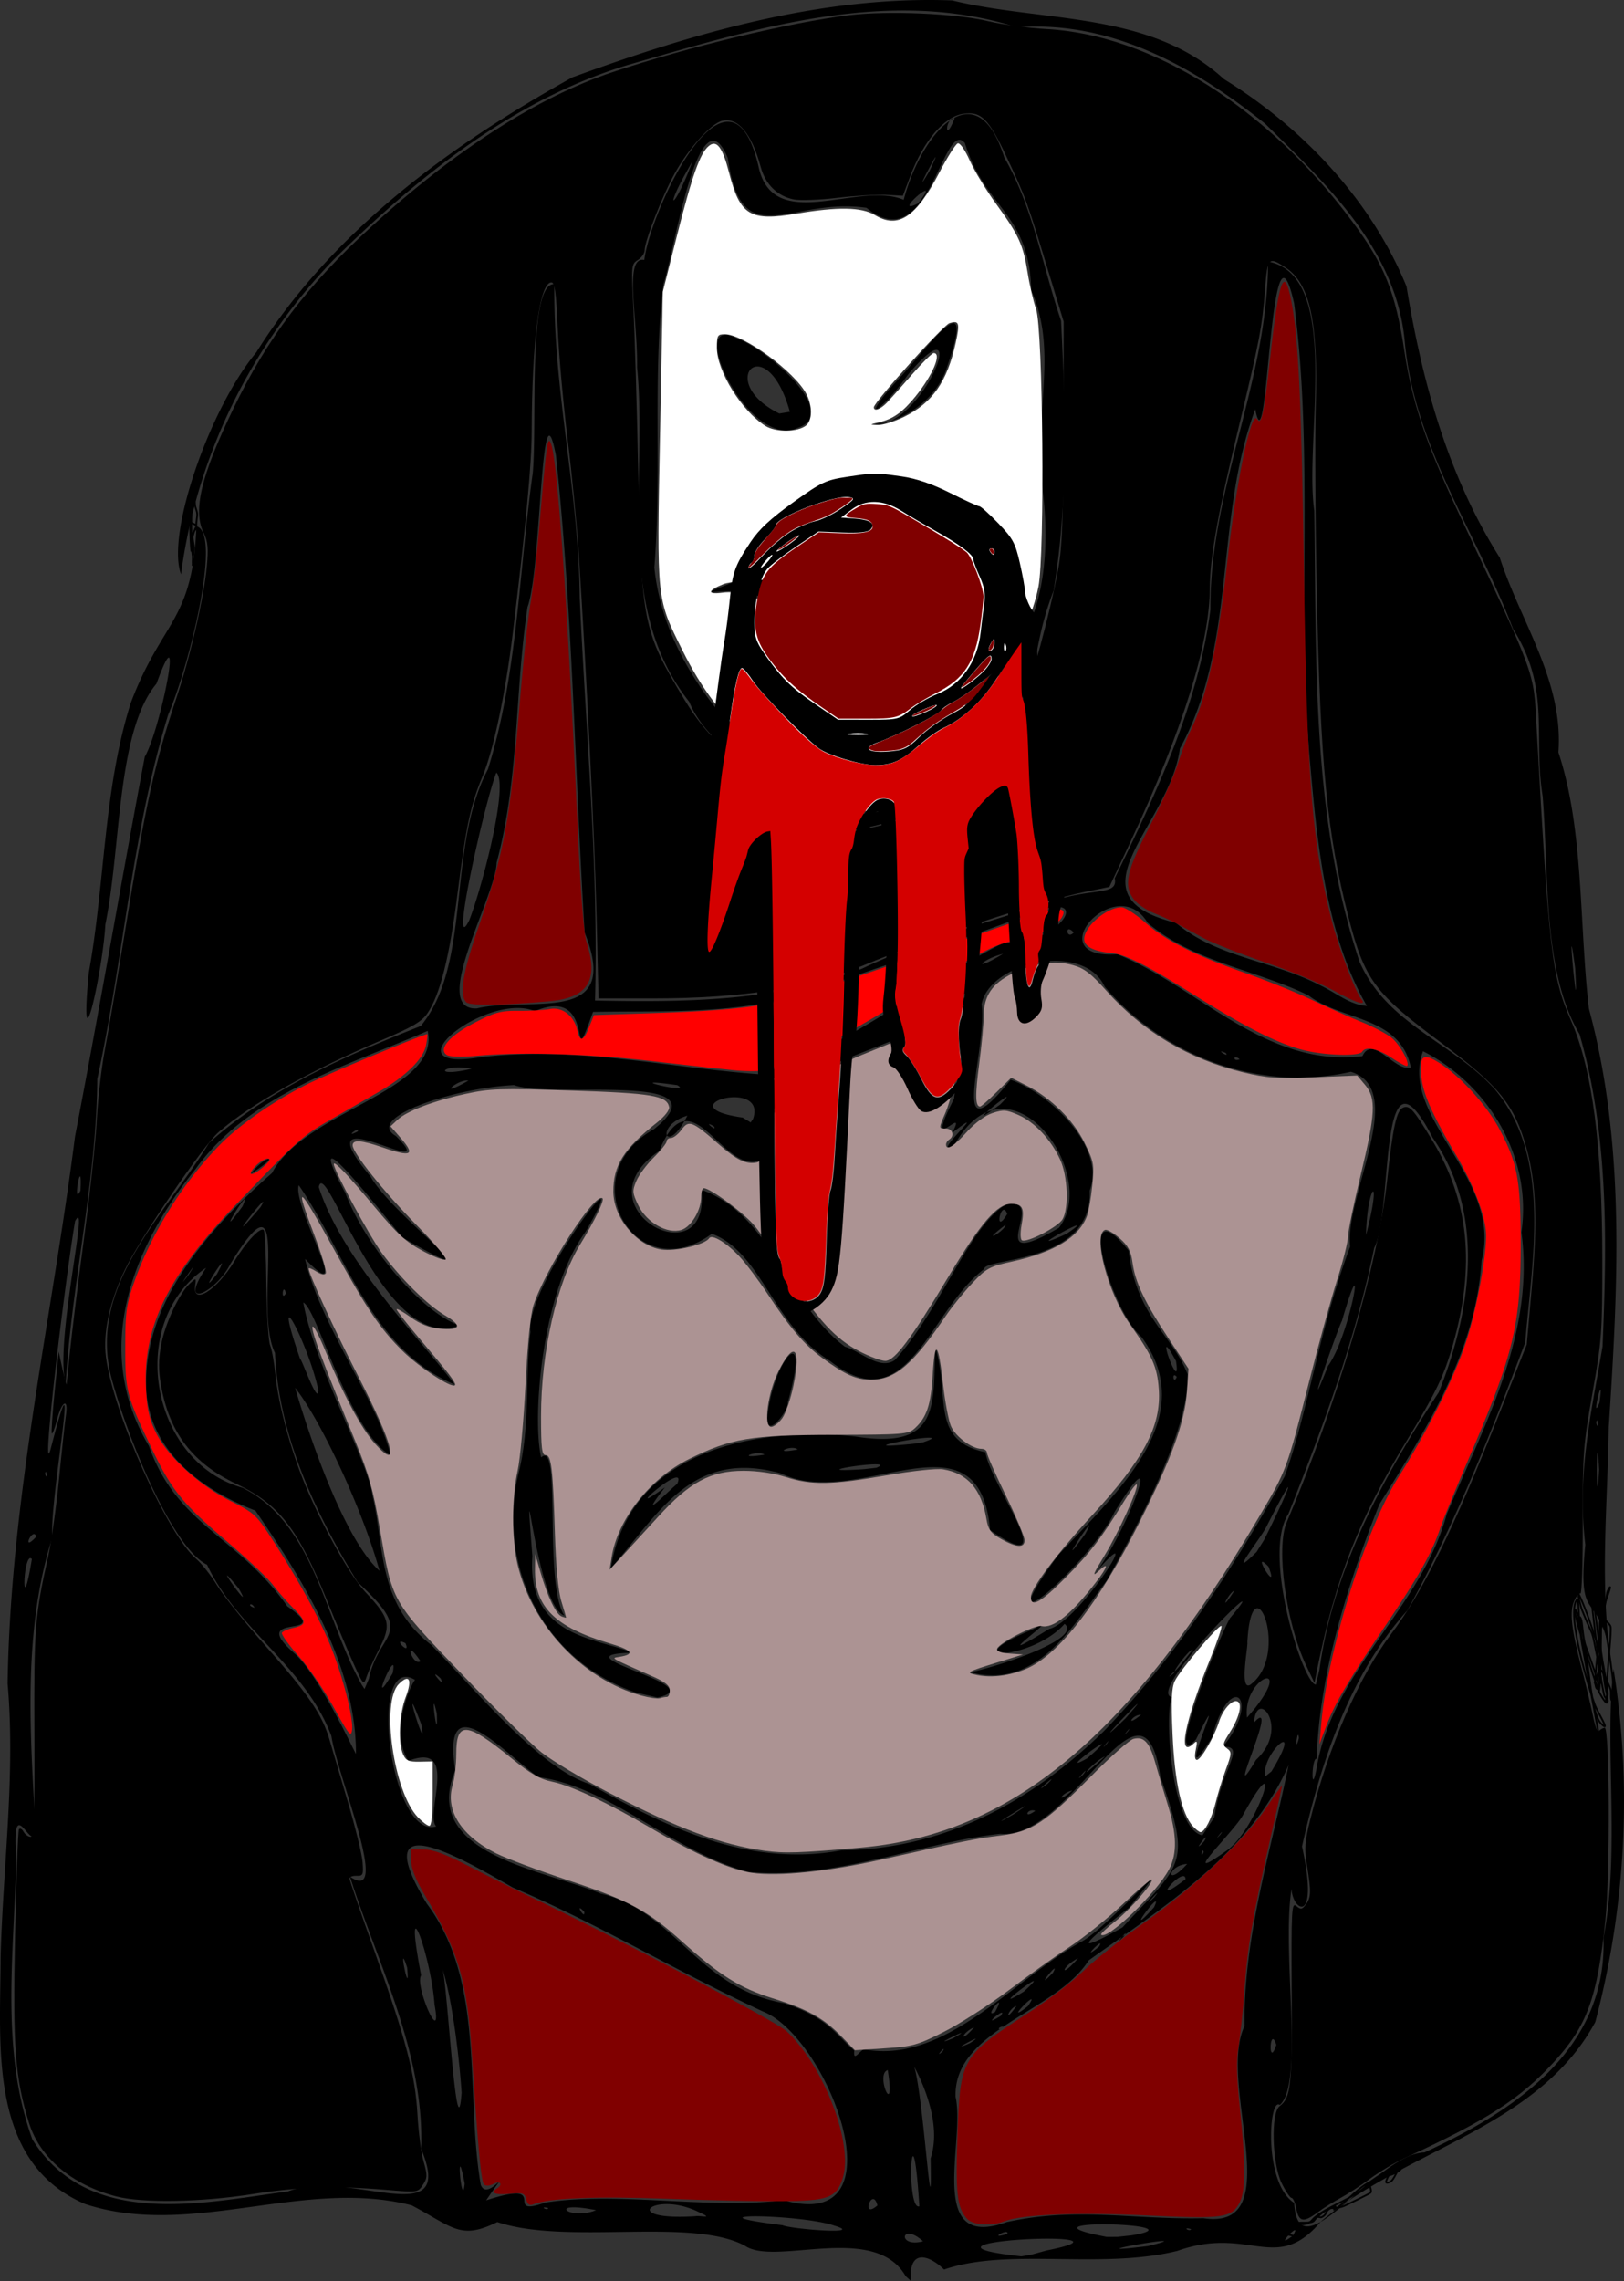 <svg xmlns="http://www.w3.org/2000/svg" width="929.767" height="1305.762"><rect width="100%" height="100%" fill="#333333" stroke="none"/><path d="M590.575 1495.571c-17.834-31.073-74.866-5.477-92.056-17.461-30.934-16.456-101.762-.157-141.745-13.53-21.177 10.434-25.338 2.936-49-9.564-61.961-15.943-126.108 19.268-187.034-.776-55.793-23.944-48.373-91.147-48.332-141.16 1.37-52.631 8.578-104.175 4.016-156.759 1.551-105.418 25.312-208.933 38.588-313.204 13.882-72.131 26.289-144.86 39.92-217.296 9.153-15.817 23.208-87.358 6.705-41.876-22.814 27.16-20.202 93.911-29.265 137.833-1.306 25.561-15.254 89.02-9.464 27.517 9.31-51.231 8.351-104.864 24.058-154.473 18.027-47.533 35.407-46.28 37.54-100.96 14.676 3.311-3.732 78.956-16.152 107.783-20.754 67.706-25.54 139.413-40.605 208.57-.423 58.842-14.636 116.012-18.089 174.556-6.555-23.304 14.151-109.38 5.392-93.183-5.488 31.896-19.986 151.821-14.022 130.59 18.372-71.157-.758 28.447.966 50.559-16.404 51.574-12.955 108.036-9.933 160.894 1.976 30.915-13.943-21.827-10.706 22.273-1.07 53.622-9.446 109.983 9.248 161.417 31.808 50.987 96.449 36.568 146.313 29.719 35.087-13.43 96.802 24.624 76.221-24.423 2.08-54.245-24.649-105.447-40.739-155.772 24.037 16.415-7.143-57.337-10.61-80.468-14.83-39.821-54.242-61.378-71.16-98.066-19.658-9.413-45.703-72.606-54.898-107.49-13.415-52.876 31.173-92.913 56.042-134.062 34.923-31.212 77.804-49.617 121.182-66.85 29.695-36.206 14.509-101.792 38.471-147 17.037-54.517 17.691-113.114 25.661-169.643 2.6-29.85-3.038-108.88 12.346-108.031-.822 60.44 14.072 119.003 14.515 179.354 3.418 76.819 10.863 153.92 8.77 230.732 51.643 1.008 103.993.672 152.848-18.229 35.802-17.053 77.223-28.064 116.027-40.738 19.305-4.97 30.449-1.828 28.668-11.02 23.69-48.575 47.937-99.433 54.786-153.864-.63-68.227 32.977-131.074 32.986-199.17 42.777 7.955 20.493 101.635 26.463 142.593 1.31 86.412-1.678 175.239 25.876 258.144 15.603 35.804 52.454 45.638 77.262 72.806 33.208 39.343 21.464 97.616 17.647 145.15-19.662 52.048-40.615 105.041-67.502 153.463-33.437 37.186-49.642 87.456-60.296 135.093 10.108 46.1-5.614 36.747-5.983 24.273-5.854 35.977 7.427 111.329-6.742 123.75-6.36-4.86-9.433 44.914 8.235 56.037 2.301 42.145 46.763-28.23 74.584-28.87 51.25-23.673 104.648-58.585 102.491-122.918 9.665-49.85.46-109.347 5.736-154 10.796 67.178 6.924 136.52-10.408 202.228-32.637 60.547-107.538 72.427-157.123 114.25-25.699 30.415-40.703 2.022-82.175 16.789-44.01 10.879-96.622-2.054-133.545 10.676-9.114-8.838-20.492-11.718-18.907 6.558zm80.699-14.739c62.813-12.496-94.363-5.4-14.5 3.388l5.703-.958zm58-2.51c36.525-8.9-50.753 6.177 0-.001zm-128.752-2.745c-12.726-11.5-15.006 4.014 0 0m211.752-3.256c6.35-10.433-12.754 9.73 0 0m-92.41-.126c42.708-6.958-72.634-10.098-14.156.894l6.078-.02zm-71.09-.874c1.158-3.692-12.048 3.776 0 0m-99-4.67c-18.844-6.642-88.014-7.523-29.645-.253 3.803 2.083 48.13 5.738 29.645.253m204.25 2.008c-5.507-1.623-1 1.75 0 0m-105.628-4.06c40.054-8.828 72.467-1.277 112.6-2.208 49.483 7.424 7.625-76.948 23.617-110.07-.814-51.107 15.637-102.21 25.171-149.27-22.164 50.466-71.5 81.081-114.43 111.74-19.028 29.905-77.273 39.534-76.242 78.063 5.843 25.394-17.348 88.578 29.284 71.744m-175.395-5.28c-26.073-13.483-48.16 4.822-2.727 1.913 2.332-.55 10.656 1.691 2.727-1.913m-59.668-1.53c-28.916-5.85-15.61 6.317 0 0m185.08-2.218c-4.233-65.94-8 2.888 0 0m-214.16-2.15c41.24-6.465 91.428 3.909 136.592-1.31 68.637 19.469 25.317-93.372-11.954-108.052-48.991-22.756-94.62-50.36-143.2-70.952-31.032-17.806-83.966-48.16-49.285 9.198 33.77 45.198 21.81 107.792 30.873 160.904 3.97 10.75 19.68-15.406 3.11 8.955 38.485-12.644 8.253 10.33 33.864 1.257m1.77 3.238c-5.506-1.623-.999 1.75 0 0m188.381-1.588c-2.9-11.457-9.923 8.569 0 0m30.444-26.942c9.505-28.725-18.619-66.42-10.241-54.88 5.848 11.562 11.242 109.015 10.241 54.88M338.1 1442.57c-5.458-28.576-1.562 16.457 0 0m-1.754-52c-.958-15.44-4.742-51.074-10.92-70.87 2.725 8.89 8.12 107.981 10.92 70.87m243.958-12.988c-7.52 2.24 4.771 29.761 0 0m-12.412-11.689c46.492 7.714 84.822-40.896 123.883-62.117 16.338-9.371 60.13-60.316 26.867-19.34-19.158 15.213-38.882 30.942-3.992 11.517 34.883-37.503 39.33-35.791 21.749-86.357-10.175-68.918-50.563 36.545-91.562 32.724-44.687 4.77-94.538 26.426-144.162 21.847-43.227-11.237-77.923-48.384-120.369-54.32-18.947-12.98-55.65-54.89-47.611-3.884-20.019 48.113 49.86 56.628 83.322 70.603 42.843 10.197 54.709 53.824 105.058 62.763 25.564 8.478 29.66 18.23 40.071 27.1-.803 7.886 4.06-2.172 6.746-.536m43.902.905c2.546-4.746-5.648 5.19 0 0m190.98-3.659c-3.914-12.102-4.74 14.434 0 0m-175.556-.917c12.767-8.167-15.15 6.696 0 0m-9.471-2.887c16.395-9.327-17.003 6.989 0 0m12.028-6.27c-7.763 3.572-8.422 9.877 0 0m16.526-.552c-4.35 1.188-1.933 2.83 0 0m-325.454-12.372c-1.89-27.705-18.404-72.823-7.69-16.79-3.932 5.826 12.415 42.553 7.69 16.79m324.184 6.4c4.687-6.83-13.367 8.313 0 0m8.936-5.58c-3.94.588-8.156 11.281 0 0m-12.263 3.424c7.793-14.1-7.425 4.298 0 0m18.82-3.364c9.349-13.46-16.208 12.78 0 0m-2.311-8.368c21.13-19.315-25.068 15.486 0 0m16.712-10.833c5.035-9.297-12.527 13.11 0 0m-369.77-2.927c-6.002-18.405 1.974 20.318 0 0m384.163-5.363c-9.979 5.118-10.707 12.426 0 0m11.957-6.605c4.214-7.178-12.305 10.063 0 0m14-5.605c5.116-7.152-7.463 7.273 0 0m17.472-16.901c6.719-14.033-19.693 21.739 0 0m-326.207 2.52c-6.202-6.553.74 5.496 0 0m326.235-8.119c7.061-8.89-9.411 9.027 0 0m18.005-10.504c-.18-8.618-23.139 17.946 0 0m.95-8.746c-11.597.818-12.663 14.112 0 0m22.03-7.214c17.714-11.298 35.215-66.496 9.963-20.845-5.01 9.505-38.674 41.303-9.963 20.845m-12.604.412c-.99-3.678-2.058 5.091 0 0m-207.518-.951c58.776-.615 108.85-27.838 150.147-68 41.952-43.38 74.473-93.69 103.792-146.175 13.391-36.959 19.579-83.838 37.47-131.473-3.202-29.293 33.266-90.093.396-100.062-52.129 11.746-106.936-8.606-140.97-48.787-11.789-25.785-65.507-14.495-70.448 10 3.5 27.027-20.241 89.396 16.612 43.361 23.221 8.189 54.603 39.054 45.288 63.432 1.747 42.336-60.435 38.194-60.417 44.9-31.806 24.004-43.58 88.024-88.184 52.673-32.695-20.059-39.074-62.26-67.736-72.85-43.62 32.133-81.069-33.033-33.117-59.863 41.93-33.749-57.336-17.088-80.152-25.25-33.809 1.604-85.876 18.493-67.642 29.125 29.254 29.088-56.28-26.568-14.47 23.246 12.916 22.998 79.425 70.258 18.219 34.81-14.432-17.139-59.32-75.147-32.669-25.392 11.795 30.975 44.09 68.425 65.215 75.768-43.024 17.157-76.58-98.05-80.409-79.196 13.759 43.133 61.447 90.687 77.79 113.099-47.99-20.344-62.573-75.577-89.256-114.156-3.894 12.287 32.863 72.573 3.617 42.214 8.777 38.412 42.375 82.611 48.91 112.498-24.46-14.833-41.855-83.782-49.925-87.547 6.395 35.996 37.255 91.195 39.535 110.292 7.09 29.057 2.49 61.632 33.786 85.797 27.097 27.49 61.747 70.286 90.636 79.577 44.726 25.118 91.13 47.714 143.982 37.959m-117.485-90.35c-51.45-17.714-79.43-69.89-67.518-124.362 7.344-27.78 3.9-57.888 7.132-82.089-3.55-25.939 64.162-113.953 31.668-57.55-24.976 33.887-30.88 105.713-25.581 129.41 11.972-10.877 1.139 71.822 13.329 90.554-16.268-5.118-23.778-105.839-18.336-33.997-3.302 46.735 37.578 46.787 57.322 55.26-46.602.907 47.237 18.904 14.227 25.586zm191.063-11.644c7.872-.85 65.696-18.335 54.329-27.678-17.927 20.54-65.418 22.606-18.3 3.236 21.364-12.203-32.516 25.557 9.53-.346 17.576-4.076 59.23-70.854 24.505-29.876 16-16.975 45.679-90.503 12.775-36.848-12.293 26.885-77.16 85.522-32.156 24.474 33.947-36.231 81.658-78.53 47.696-124.879-17.757-15.14-38.2-87.617-7.376-49.425 4.495 38.007 24.646 47.537 33.726 70.73 1.232 30.351-26.03 82.217-46.418 118.333-19.33 25.769-39.533 62.72-78.311 52.279m66.07-79.003c11.081-20.192-20.718 28.398 0 0m52.489-90.059c-3.106-3.626-1.898 5.036 0 0m-.445-9.078c-14.08-26.207 3.432 21.955 0 0m-323.555 118.59c10.61-67.554 83.157-81.273 139.843-75.393 49.605 7.866 44.286-18.837 45.967-51.005 8.512 27.993-3.286 53.278 28.588 59.99 3.437 19.886 45.259 73.946 2.718 44.603-6.264-71.366-75.54-10.793-119.51-32.398-51.32-14.489-70.115 23.124-97.606 54.202m38-48.282c6.542-14.93-35.32 22.45-7.058 2.035-16.33 21.152 1.054 2.884 7.058-2.035m114-9.196c14.605-5.866-47.723 3.5-7.177.79zm-64-7.475c-4.065-2.99-18.098 2.886 0 0m19-3c-3.69-3.137-15.938 3.116 0 0m71.815-4.137c24.553-8.16-53.6 5.877-4.866.786zm-89.297-12.782c2.209-32.668 25.962-60.995 11.773-10.016.523 4.361-11.206 20.113-11.773 10.016m250.268 241.115c4.068-7.912-8.706 9.54 0 0m5.716-13.696c4.182-28.874 18.64-40.686 4.961-40.357 22.408-27.96 4.027-44.213-6.275-5.387-25.529 40.93 13.33-43.543-9.188 1.245-18.01 19.17 12.128-56.24 19.501-69.484 30.648-36.135-49.204 42.356-33.283 45.24-4.497 9.031-.226 75.8 17.468 79.14zm3.625 9.75c3.249-4.97-5.688 6.314 0 0m-449.114-4.5c-6.798-6.934 13.687-48.886-15.921-37.48-12.635-19.404 6.117-54.453 4.894-45.669-29.097-20.042-15.448 91.499 11.027 83.15m330.43-6.861c23.658-15.699-23.86 13.762 0 0m12.557-2.057c-4.799-1.796-7.108 5.306 0 0m21.2-11.582c-6.185 1.02-10.087 8.56 0 0m-14.124-3.908c8.65-8.932-11.704 9.003 0 0m153.842-8.075c9.147-57.41 59.934-91.623 74.683-146.392 21.655-51.502 50.523-103.059 42.723-161.258 6.437-44.11-20.354-85.605-56.34-103.59-14.105 37.768 45.737 72.646 33.555 119.731-3.37 52.581-31.598 96.414-58.523 139.602-18.467 46.223-34.48 97.729-35.894 145.763-2.87-1.425-3.406 22.107-.204 6.144m-133.418 2.733c5.116-7.152-7.463 7.273 0 0m107.688-1.657c19.728-32.423-6.048-10.531-3.579 2.866zm-8.807-6.656c19.814-18.33.277-41.658-1.158-21.38 15.852-17.244-18.688 54.593 1.158 21.38m-86.499-1.945c-6.126 2.484-20.2 18.515 0 0m-428.798-1.492c-.03-50.998-30.044-99.167-57.584-139.25-30.285-11.634-60.677-33.775-62.52-69.5-1.956-50.58 36.545-92.378 72.013-123.732 19.027-36.105 96.692-46.704 89.145-81.401-47.241 20.544-101.781 35.88-132.93 79.139-36.698 45.629-59.237 103.63-26.672 158.496 16.288 45.881 50.653 51.183 79.248 91.795 28.945 20.264-25.43 1.713 4.926 27.703 14.468 14.02 33.17 55.246 34.374 56.75m-60.084-332.137c7.376-10.337 18.897-12.082 0 0m478.764 334.668c26.753-23.134-21.208 11.963 0 0m11.363-8.53c3.249-4.971-5.688 6.313 0 0m109.803-3.06c-.652-7.25-2.8 10.726 0 0m-502.483-7.885c-13.104-34.741 4.27 22.005 0 0m403.167-3.361c25.105-28.447-28.791 28.011 0 0m1.513 7.305c3.249-4.97-5.688 6.314 0 0m-395.765-10.058c-4.368-19.752.886 21.012 0 0m403.218.679c-5.08-.209-9.551 7.802 0 0m64.909-3.38c22.854-29.04-6.954-17.957-4.256 5.01zm37.212-22.49c8.023-58.25 36.605-110.45 68.299-158.726 18.615-46.467 26.92-102.005-3.49-145.775-31.782-61.758-22.28 42.129-33.492 63.171-11.009 53.53-29.86 103.649-49.075 152.167-15.48 23.173 8.709 98.053 15.695 97.753zm-544.231 5.212c6.016-28.203 27.624-24.055-6.446-55.23-24.21-39.578-45.167-83.824-47.311-131.273-12.968-25.9 11.227-111.218-25.653-50.71-8.127 16.124-30.614 26.946-13.753 2-46.13 30.748-32.17 111.126 20.83 125.913 41.558 20.894 46.956 75.494 68.339 112.936l1.486 2.302zm13.582-3.063c3.807-18.616-15.203 25.587 0 0m490.948 6.592c23.484-16.849 1.093-73.141-1.596-24.415.544 2.188-4.737 28.047 1.596 24.415m-463.5-3.742c-8.423-7.585 3.75 7.298 0 0m419.627-2.75c3.734-4.566-6.735 5.434 0 0m11.041-13.75c-3.535.16-21.125 27.406 0 0m-442.168 6.675c-10.39-15.386-4.339 3.589 0 0m-8.611-10.297c-8.38-4.084 3.511 8.065 0 0m-86.39-20.255c-1.667-3.708-4.84-1.31 0 0m561-9.873c-3.841 1.798-9.38 14.66 0 0m-570.139-1.295c-19.212-23.343 10.82 18.508 0 0m-118.323-16.725c-5.016-5.685-6.36 38.853 0 0m707.998 4.338c-11.208-11.475 6.668 17.67 0 0m-508.976 2.396c-9.393-33.998-33.218-85.78-48.333-104.778 9.846 33.733 29.284 87.831 48.333 104.779m506.485-17.773c14.176-28.242 21.577-47.272 1.106-7.126-3.98 7.475-23.271 31.618-5.456 14.093zm-702.994-1.784c-1.853-6.214-9.08 9.928 0 0m5.612-37.157c-1.75 1 1.623 5.507 0 0m155.925-46.5c-5.552-26.475-27.934-68.77-10.562-18.292 1.292.802 10.193 26.907 10.562 18.292m578.024-14.097c12.642-17.278 22.85-76.817 7.94-25.768-2.152 3.688-23.82 66.021-7.94 25.768M584.45 971.07c26.77-29.733 42.505-76.83 63.68-89.059 25.24-4.716-16.21 40.33 30.159 13.436 24.065-30.588-28.514-103.916-60.015-47.09-14.776 7.206 23.364-26.208-1.094-7.287 9.764-18.309-17.281 16.234 1.098-19.564 1.793-20.381 25.306-77.545-13.473-43.256-38.17 20.912-100.705 27.623-96.119 77.917-22.428 11.763-40.392-50.608-59.247-4.7-47.695 32.383 29.537 73.988 24.212 22.177 40.69 14.728 48.466 64.574 82.182 89.866 8.418 2.221 19.823 13.83 28.617 7.56m-348.676-38.19c-1.777-6.788-3.092 5.405 0 0m-39.488-11.012c10.774-20.304-14.04 18.135 0 0m-16.082.202c9.102-14.293-10.787 14.49 0 0m502.383-23.155c23.902-16.158-31.886 14.48 0 0m-34.813-5.236c-15.997 12.15-.479 3.914 0 0m206.352 5.88c9.673-37.012.658-29.33 0 0M221.17 883.63c9.145-14.897-26.402 30.999 0 0m427.535 3.872c-3.416-9.567-8.06 13.55 0 0M210.9 883.135c7.574-16.886-18.855 26.031 0 0m-92.749-9.064c1.155-22.771-5.036 10.75 0 0m347.455-42.856c-19.28 5.639-12.115 23.955 0 0m-188.833 9.106c2.441-3.969-8.69 4.323 0 0m204-3c-7.329-4.193 2.48 3.939 0 0m22.419-4.25c8.38-23.844-50.756-7.138-5.92-.75l4.566 2.777zm141.479-8.238c16.333-16.376-28.195 20.497 0 0m-304.466-13.644c-6.291-1.077-18.765 10.744 0 0m119.568 2.57c-36.198-5.191 10.215 5.62 0 0m56-3.23c-2.027-5.95-14.375 8.612 0 0m-9.387-3.048c51.824-14.92 93.722-52.06 140.887-75.54 30.484 3.004 55.713-33.735 10.452-14.737-41.428 15.81-82.724 28.915-123.511 43.586-39.768 12.696-81.473 10.29-122.628 11.031-15.02 41.75 3.64-16.186-33.295-.435-27.623-11.252-85.467 35.1-31.764 26.485 54.638-6.733 107.081 5.745 159.859 9.61m-164.341-3.11c-16.727-3.404-23.538 5.57 0 0m537.71-.8c-6.121-29.571-39.889-26.582-58.636-41.25-30.798-14.932-65.15-18.8-91.945-41.4-18.128-30.382-63.572 21.211-17.385 17.908 46.095 18.572 84.969 65.181 140.268 58.304 6.125-12.774 18.74 9.34 27.699 6.438m-97.982-4.643c-3.904-3.26-4.008 1.775 0 0m-8-3.607c-7.185-3.031 2.928 3.418 0 0m-428.654-25.5c30.227-7.238 83.246 10.466 61.682-43.342-5.618-90.98-6.788-182.622-16.452-273.158-8.935-46.76-8.13 64.552-16.278 86.725-7.416 49.27-4.562 96.999-17.698 146.425-.46 19.32-38.817 84.806-11.254 83.35m273.841-.933c21.276-19.909-14.05 4.391 0 0m235.68-.463c-22.988-39.743-28.362-91.505-32.442-138.392-7.912-87.75 2.26-176.5-9.235-263.826-14.028-62.586-14.825 99.809-22.238 60.614-23.57 62.88-10.18 134.169-43.152 194.21-5.992 44.676-65.67 84.324-2.354 99.79 23.364 19.788 55.002 21.55 82.054 35.5 9.646 4.431 17.35 11.459 27.367 12.104m-208.302-29.872c-13.702 3.649-17.825 11 0 0m-305.59-19.259c7.347-18.864 22.753-77.778 15.495-84.473-6.466 16.043-27.315 108.57-15.496 84.473m346.025 7.075c-5.335-5.886-4.246 4.75 0 0m306.692 410.634c-7.578-34.754-18.326-14.046-13.789-60.182-4.93-41.035 3.674-76.58 9.874-113.509 2.494-59.797 3.571-120.66-13.173-178.72-21.28-35.69-17.503-91.345-21.125-136.31-5.617-34.673 4.838-61.322-16.98-95.746-20.706-54.705-56.168-103.769-61.892-163.663-4.436-52.987-44.605-90.655-79.937-125.442-40.435-32.42-88.337-59.38-142.138-55.228-73.944-23.613-151.403 1.093-222.859 21.552-65.333 19.722-120.587 64.303-168.482 111.566-47.256 49.15-78.51 112.637-87.26 180.01-8.598-22.866 16.22-94.754 43.095-127.081 43.129-68.954 111.117-118.65 180.974-157.434 69.465-25.334 142.624-46.788 217.382-44.014 52.402 12.731 113.091 5.891 155.618 45.03 45.207 27.874 84.244 69.197 104.535 118.712 8.92 54.4 23.662 108.296 53.391 155.232 12.069 37.022 36.573 70.755 33.574 111.437 14.698 44.445 11.833 98.506 17.458 146.757 21.15 78.26 16.558 159.564 11.365 239.569-.653 43.594-4.84 84.05.369 127.464m-5.892-103.182c-1.767-33.648-1.767 33.648 0 0m-1.107-28.23c-1.658 1.28 1.48 6.59 0 0m1.32-10.02c3.162-22.3-5.446 13.123 0 0m-13.953-249.003c-5.702-42.8 2.606 43.597 0 0m-426.479-77.114c-12.764-20.202-67.249-41.798-80.71-75.171-43.075-54.5-23.57-127.693-29.844-191.546.417-28.095-7.723-63.778 4.134-61.358 3.651-29.615 49.43-125.202 65.65-52.322 9.108 37.39 57.278 6.879 82.863 17.897 10.134-38.628 41.824-74.695 57.532-24.32 16.778 29.09 21.612 61.384 32.555 93.576 2.51 49.986 4.267 103.342-4.28 154.529-15.533 40.132-3.773 50.992-36.46 85.437-9.323 15.949-69.132 48.67-19.521 29.9-19.741 13.21-48.304 21.432-71.919 23.378m32.419-14.039c36.636-13.155 68.689-57.228 76.144-90.391-17.529 18.333-50.004 53.967-15.874 12.838 34.087-25.803 31.876-78.888 29.266-102.158-6.382-46.111 9.248-80.28-6.822-116.974-1.235-44.749-26.394-46.501-38.02-84.283-12.416-15.054-20.37 66.895-56.309 37.07-44.586-6.3-71.306 27.541-79.428-28.483-16.63-40.245-30.664 54.397-36.88 72.162-6.313 52.853-.732 106.565-5.16 162.216 5.107 51.275 41.881 95.1 81.133 125.298 16.296 9.24 32.275 21.329 51.95 12.705m11.573-74.3c8.251-35.547-23.832-68.514-51.449-40.46.008 29.706-19.565 55.39-27.124 11.847 9.262-38.718-65.008-9.356-17.25-28.065 41.164 1.137 99.057 1.453 131.794 1.838-21.725 9.978-18.18 44.662-35.971 54.84m21.41-46.771c-8.901-14.438-34.778 11.916-15.912 30.857 5.634-10.11 9.937-20.923 15.913-30.857m-82.012 21.477c28.249-32.145-38.755-36.694-9.485-3.064 1.265 4.262 11.636 24.506 9.485 3.064m-2.358-118.22c-28.985 12.236-65.121-68.386-33.471-50.876 16.379 6.004 59.274 42.845 33.47 50.876m-4.103-9.296c-13.509-48.48-43.526-17.584-6.06.995zm47.49 7.19c28.274 3.23 58.061-73.101 20.363-28.769-17.947 25.086-29.368 27.909-3.167.153 17.216-19.646 42.343-53.089 24.888-3.09-5.841 17.235-24.7 30.754-42.084 31.707m63.854 180.696c39.883-46.89-5.691-2.482-18.127 18.63a265 265 0 0 0 18.127-18.63m-38.034-307.152c15.949-19.886-16.551 8.17 0 0M468.597 284.81c-17.57 29.46-11.362 30.352 0 0m135.664 5.535c12.347-26.01-13.57 22.956 0 0m14.351-30.132c-5.422-.584-6.107 15.687 0 0" style="fill:#000" transform="translate(-72.06 -192.56)"/><path d="M819.816 1145.821c-11.444-24.057-17.33-67.124-11.157-81.63 28.883-67.87 52.349-147.753 57.558-195.941 3.344-30.93 5.406-40.2 9.273-41.684 3.64-1.396 5.904 1.181 16.593 18.887 21.034 34.843 24.717 71.494 11.754 116.977-5.058 17.748-9.702 27.382-26.527 55.022-27.465 45.123-40.632 78.72-51.077 130.328l-1.637 8.089zM274.534 1145c-3.125-6.875-9.898-22.952-15.052-35.727-16.924-41.945-27.554-55.594-52.547-67.468-24.64-11.706-38-29.323-42.698-56.301-1.49-8.558-1.47-14.45.077-23.032 2.183-12.107 10.462-29.742 16.548-35.25 3.498-3.165 3.572-3.135 2.949 1.204-1.66 11.564 12.245 2.925 22.523-13.994 6.798-11.191 14.767-19.638 16.702-17.704.675.676 1.372 14.768 1.548 31.316s1.128 32.11 2.116 34.581 2.338 9.93 2.998 16.572c1.742 17.53 8.686 43.258 17.173 63.628 9.804 23.533 25.764 51.99 34.163 60.913 14.43 15.332 15.26 18.931 7.724 33.523-2.733 5.29-5.773 12.01-6.756 14.93-1.784 5.304-1.794 5.295-7.468-7.19" style="fill:#000;stroke-width:1.798" transform="translate(-72.06 -192.56)"/><path d="M509.787 1252.019c-24.831-3.46-49.218-12.522-88.43-32.863-15.325-7.95-32.924-18.437-39.11-23.306s-26.91-25.232-46.053-45.253c-40.266-42.113-39.461-40.682-46.673-82.96-3.762-22.052-6.34-31.281-13.808-49.435-18.728-45.522-25.327-63.112-24.767-66.018.316-1.641 3.71 4.688 7.544 14.065 10.15 24.83 20.294 43.82 28.06 52.538 14.82 16.636 11.026 1.444-9.761-39.085-13.392-26.11-28.003-57.888-28.003-60.904 0-.658 1.947.08 4.327 1.64 2.669 1.747 4.75 2.151 5.43 1.052.606-.98-2.15-10.335-6.126-20.787-12.268-32.261-9.932-30.737 10.875 7.095 18.73 34.058 26.511 45.567 39.35 58.209 9.446 9.3 27.992 21.429 29.88 19.54.99-.99-3.434-6.811-20.295-26.702-7.21-8.505-13.108-16.038-13.108-16.74s3.61 1.318 8.024 4.487c5.575 4.004 10.715 6.021 16.843 6.61 11.821 1.136 12.92-1.743 2.908-7.611-10.036-5.882-25.295-20.94-36.186-35.709-7.053-9.563-27.541-47.406-27.541-50.869 0-2.338 7.81 5.837 23.42 24.517 12.914 15.452 17.902 20.011 27.509 25.143 6.453 3.448 12.357 5.646 13.118 4.885s-6.76-9.65-16.713-19.75c-18.56-18.837-36.549-41.28-36.549-45.6 0-3.37 4.856-3.038 17.078 1.167 16.89 5.811 19.105 4.482 9.935-5.962l-5.344-6.086 3.996-3.728c5.406-5.043 20.593-10.823 39.05-14.862 13.781-3.015 19.698-3.2 60.34-1.888 46.442 1.499 54.874 2.916 56.13 9.437.337 1.747-2.545 5.407-7.065 8.975-18.922 14.935-24.975 24.543-24.878 39.49.098 15.012 13.42 30.98 27.624 33.11 8.068 1.21 24.976-2.815 27.245-6.486 1.53-2.477 9.823 2.496 17.21 10.32 3.577 3.788 10.793 13.36 16.035 21.27 13.47 20.321 21.028 29.197 31.37 36.835 13.12 9.69 19.584 12.599 27.997 12.599 13.877 0 24.044-8.699 43.073-36.851 3.341-4.944 10.038-13.199 14.883-18.344 8.125-8.63 9.873-9.59 22.555-12.387 24.437-5.388 38.563-13.934 43.164-26.115.979-2.594 2.35-10.492 3.045-17.552 1.188-12.055.919-13.539-4.418-24.379-6.425-13.052-19.227-25.705-33.14-32.756l-8.856-4.487-8.365 8.239c-4.6 4.531-8.857 8.239-9.459 8.239-2.738 0-2.866-6.528-.483-24.575 1.413-10.707 2.58-23.107 2.592-27.556.03-11.263 4.922-18.398 16.484-24.042 12.275-5.993 24.318-7.642 34.658-4.747 6.367 1.782 10.307 4.799 18.903 14.47 20.917 23.536 47.553 39.443 78.488 46.872 13.77 3.307 19.335 3.694 40.6 2.82l24.643-1.015 4.568 5.43c6.42 7.628 5.978 16.357-2.622 51.89-3.948 16.314-7.196 32.088-7.217 35.054-.022 2.966-2.822 14.108-6.222 24.76-3.4 10.651-10.649 36.994-16.108 58.539-12.566 49.595-12.824 50.292-28.243 76.44-74.295 125.986-141.746 182.142-228.031 189.846-34.863 3.113-43.986 3.414-55.38 1.827m-55.926-88.06c.908 0 1.65-1.663 1.65-3.695 0-2.746-2.52-4.809-9.826-8.04-25.194-11.142-23.902-10.377-18.935-11.197 9.044-1.493 7.328-3.84-5.624-7.691-31.383-9.333-43.105-20.997-42.784-42.573l.128-8.596 3.128 10.785c4.003 13.806 8.782 23.724 12.035 24.972 1.407.54 2.549.804 2.538.588-.01-.216-1.254-4.438-2.763-9.381-1.756-5.753-3.072-19.663-3.659-38.649-1.16-37.627-2.032-44.94-5.353-44.94-2.11 0-2.586-4.08-2.586-22.154 0-36.935 8.915-76.185 22.325-98.287 8.645-14.248 14.033-25.36 12.865-26.528-4.015-4.015-32.488 39.983-39.441 60.946-1.79 5.397-3.438 21.613-4.659 45.839-1.038 20.618-3.07 42.745-4.515 49.172-3.39 15.076-3.415 39.216-.054 53.47 8.255 35.01 37.41 65.942 70.844 75.157 4.536 1.25 9.325 1.943 10.642 1.538 1.316-.405 3.136-.737 4.044-.737m205.9-16.156c18.607-8.069 41.386-37.573 64.557-83.613 18.713-37.181 26.121-57.646 27.33-75.5l.852-12.583-11.254-17.077c-13.82-20.973-19.3-32.46-20.8-43.612-.908-6.739-2.476-9.72-7.379-14.025-3.425-3.007-7.162-5.16-8.304-4.786-7.324 2.402 1.485 36.038 14.096 53.828 12.898 18.196 15.748 24.599 16.63 37.357 1.462 21.15-8.524 40.013-38.337 72.415-19.956 21.69-34.914 41.637-34.914 46.56 0 6.42 5.943 3.034 20.385-11.615 13.888-14.086 19.844-21.915 33.527-44.063 3.23-5.228 6.229-9.149 6.664-8.713 1.487 1.487-10.316 27.492-18.54 40.847-6.256 10.16-7.098 12.29-3.548 8.967 6.356-5.95 5.852-3.116-1.048 5.897-14.125 18.449-24.584 26.907-31.322 25.33-3.795-.887-24.383 9.646-25.445 13.019-.433 1.373 2.1 2.338 7.08 2.696l7.753.558-13.482 4.172c-19.469 6.024-19.697 6.162-12.583 7.621 8.261 1.695 18.905.3 28.083-3.68m-210.96-86.899c18.203-19.998 30.051-26.374 49.008-26.374 8.011 0 17.259 1.373 24.215 3.595 14.735 4.707 25.984 4.517 57.524-.97 15.01-2.613 28.797-4.085 32.507-3.473 13.923 2.297 21.82 11.329 24.71 28.26 1.089 6.377 2.425 8.217 8.44 11.624 8.847 5.01 13.438 5.25 13.438.702 0-1.873-4.85-13.4-10.777-25.616-5.928-12.216-10.782-23.223-10.786-24.459-.005-1.235-1.424-2.25-3.154-2.253-5.544-.013-14.97-7.08-17.492-13.114-1.345-3.218-3.333-13.814-4.418-23.547-2.74-24.568-4.742-26.572-5.971-5.974-1.051 17.624-3.415 24.71-10.326 30.961-3.727 3.37-6.58 3.597-46.473 3.682-47.456.1-58.542 1.953-82.628 13.81-22.336 10.994-40.946 34.558-44.39 56.206l-1.145 7.19 6.878-7.455c3.783-4.1 13.161-14.358 20.84-22.795m71.15-56.548c1.961-2.753 4.843-11.192 6.405-18.753 4.499-21.78.322-25.8-8.535-8.213-6.212 12.335-8.828 31.973-4.259 31.973 1.553 0 4.428-2.253 6.39-5.007" style="fill:#ac9393;stroke-width:1.798" transform="translate(-72.06 -192.56)"/><path d="M564.072 966.121c-13.642-7.075-23.286-17.474-39.918-43.044-7.396-11.37-16.361-24.251-19.923-28.625-5.83-7.161-25.414-21.708-29.224-21.708-.835 0-1.52 2.225-1.522 4.943-.004 7.617-5.642 17.103-11.245 18.923-7.976 2.59-19.958-4.175-24.683-13.936-3.468-7.164-3.572-8.355-1.213-14 1.417-3.393 5.906-9.464 9.974-13.492 4.068-4.027 7.396-8.195 7.396-9.261s1.146-1.939 2.547-1.939c1.4 0 4.094-2.124 5.985-4.721 4.17-5.724 6.143-4.95 21.383 8.385 10.369 9.074 15.558 11.57 21.62 10.403 2.538-.489 3.58-3.012 4.592-11.111 2.888-23.115 17.044-35.173 62.606-53.325 21.172-8.435 31.011-13.255 38.559-18.89 15.386-11.486 17.669-6.3 10.807 24.553-2.671 12.009-6.397 25.43-8.281 29.824-4.203 9.805-4.209 9.49.17 9.49 3.722 0 4.961 4.336 1.798 6.29-.989.612-1.798 1.873-1.798 2.803 0 3.808 4.383 1.205 11.729-6.965 4.771-5.307 10.515-9.559 14.841-10.987 6.244-2.06 7.969-1.926 14.961 1.167 9.297 4.113 18.628 14.133 23.817 25.576 4.296 9.475 5.033 27.409 1.396 33.967-2.442 4.402-20.587 13.826-23.343 12.123-.873-.54-.965-4.38-.205-8.536 1.819-9.947.683-12.296-5.946-12.296-8.065 0-17.327 10.764-35.988 41.825-21.567 35.898-30.69 48.056-36.058 48.056-2.335 0-9.01-2.471-14.834-5.492M553.883 1358.426c-10.305-10.59-19.424-15.662-39.381-21.9-18.851-5.893-30.409-13.132-52.05-32.604-19.657-17.685-30.402-23.456-65.128-34.978-16.937-5.62-35.415-12.527-41.062-15.349-20.013-10-29.397-24.622-25.07-39.063 1.145-3.822 2.082-11.812 2.082-17.756 0-19.11 5.783-18.703 31.514 2.225 11.146 9.066 16.329 12.043 23.584 13.55 10.889 2.26 32.208 12.28 56.288 26.454 25.527 15.027 45.683 23.937 58.128 25.696 14.99 2.119 43.488-.788 73.164-7.463 48.16-10.833 55.044-12.224 68.98-13.943 17.889-2.206 25.242-7.042 52.276-34.376 10.83-10.95 21.558-20.378 23.842-20.951 5.939-1.49 9.134 2.001 12.374 13.526 1.562 5.556 4.79 16.412 7.172 24.126 5.233 16.937 5.494 27.918.878 36.83-6.992 13.498-35.554 41.063-38.99 37.627-.42-.42 3.093-3.759 7.807-7.419 8.418-6.534 22.574-22.72 21.132-24.161-.403-.404-7.843 5.945-16.534 14.11-8.69 8.163-22.271 19.08-30.18 24.258-7.91 5.179-23.684 16.415-35.054 24.97s-28.103 19.29-37.185 23.859c-15.171 7.63-17.913 8.396-33.754 9.42l-17.242 1.113z" style="fill:#ac9393;stroke-width:1.798" transform="translate(-72.06 -192.56)"/><path d="M988.69 1116.321c0 86.997-4.823 16.09 1.798 35.953.986 2.957 1.798 5.701 1.798 8.988 0 1.798-1.798 5.393 0 5.393.599 0 0-1.199 0-1.798v-10.786c0-5.874 2.624-28.63 1.797-30.56-1.18-2.753-5.121-4.206-5.393-7.19-.012-.141 8.674-22.739 3.596-12.583" style="fill:none;stroke:#000;stroke-width:1px;stroke-linecap:butt;stroke-linejoin:miter;stroke-opacity:1" transform="translate(-72.06 -192.56)"/><path d="M373.35 1451.607c-.951-3.638-1.907-3.95-9.78-3.193-8.145.782-11.098-.55-6.927-3.128 3.613-2.233 1.785-4.614-1.99-2.593-2.319 1.24-4.434 1.382-5.45.366-1.674-1.674-3.436-20.398-6.894-73.273-2.863-43.782-7.429-59.412-26.921-92.153-5.15-8.648-7.842-15.324-7.977-19.773l-.203-6.717 7.586.151c5.47.109 12.738 2.833 26.065 9.767 10.164 5.288 24.547 12.481 31.962 15.984 50.294 23.757 143.499 72.552 149.65 78.344 21.439 20.19 38.389 64.873 31.978 84.299-3.653 11.069-8.226 12.762-35.044 12.974-12.896.102-42.456-.536-65.69-1.417-39.655-1.504-67.639-.376-76.057 3.065-2.456 1.003-3.512.34-4.308-2.703M625.611 1462.61c-5.618-6.207-6.569-14.673-5.377-47.884 1.58-44.038 2.171-45.058 40.412-69.763 11.483-7.418 25.672-18.215 31.53-23.993 5.86-5.778 21.503-18.19 34.763-27.583 28.985-20.53 58.001-47.838 70.183-66.052 4.91-7.34 8.926-12.98 8.926-12.533 0 .446-3.204 14.873-7.119 32.058-9.705 42.602-12.638 59.885-14.455 85.176-.852 11.864-2.362 26.351-3.354 32.194-1.322 7.78-1.115 17.158.773 35.053 3.304 31.325 3.295 47.5-.028 53.928-4.68 9.05-9.093 9.676-53.43 7.576-39.988-1.894-71.028-.599-81.551 3.402-7.647 2.907-17.902 2.146-21.273-1.578M835.446 759.512c-7.066-3.918-24.78-11.192-39.364-16.163s-30.644-11.328-35.69-14.126c-15.142-8.399-19.591-10.639-27.728-13.96-4.274-1.744-9.33-5.153-11.235-7.575-6.34-8.06-4.632-16.143 8.909-42.166 6.805-13.079 14.044-29.189 16.086-35.8 2.042-6.612 5.285-15.104 7.207-18.872 8.988-17.625 15.81-48.77 20.99-95.832 5.043-45.82 13.777-87.98 17.11-82.588 2.52 4.079 3.863-2.08 7.393-33.906 5.128-46.239 8.082-54.518 12.14-34.025 4.183 21.123 5.901 57.602 7.344 155.912 1.755 119.642 4.614 155.127 16.12 200.12 3.678 14.377 13.348 39.948 16.58 43.843 3.636 4.38-2.7 2.439-15.863-4.862M339.013 766.311c-4.134-4.133-2.083-16.83 6.907-42.77 14.591-42.098 18.219-61.433 23.356-124.475 1.993-24.465 4.845-51.482 6.337-60.037s3.898-29.39 5.346-46.298c4.047-47.232 4.635-51.317 6.619-45.983 3.637 9.78 9.474 93.65 14.947 214.776 1.947 43.095 3.662 65.424 5.445 70.877 6.957 21.285.616 31.31-21.062 33.297-26.565 2.435-45.828 2.681-47.895.613" style="fill:maroon;stroke-width:1.798" transform="translate(-72.06 -192.56)"/><path d="M184.506 493.862c-4.873 9.402-1.66 16.908-.83 26.021.268 2.961.412 6.356 1.27 6.356.212 0-.041-.428 0-.636.343-1.713 1.024-3.355 1.271-5.084.197-1.376.757-20.723 0-23.516-.311-1.15-1.563-1.958-1.71-3.141-.292-2.329.49-4.68.44-7.027-.044-1.983-1.272-3.728-1.272-5.72 0-2.2-.735-3.043-1.27-5.72-.043-.208 0-.424 0-.636-.213-.424-.522-.811-.636-1.271-.103-.411.423-1.271 0-1.271-.424 0 0 .847 0 1.271v5.72c0 6.916-.531 14.077 0 20.973.81 10.526.635-2.134.635 6.991v8.263c0 .211-.212.635 0 .635.092 0-.134-1.435 0-3.178.147-1.912.499-3.806.636-5.72.211-2.966-1.062-5.955-.636-8.897.233-1.613 2.394-2.81 2.102-4.413-.253-1.392-2.658-1.357-3.373-2.579-.536-.913.117-2.125 0-3.177-.097-.868-.464-1.686-.636-2.543-.124-.623-.07-2.538 0-1.906.67 6.027.302 11.784.636 17.795.682 12.283.636 2.446.636 6.991M856.727 1441.437c-8.413 9.717-22.093 12.59-31.778 20.338-1.705 1.364-2.661 3.467-5.084 3.813-2.097.3-4.287-.46-6.355 0-1.85.411-3.508 1.491-5.085 2.543-.997.664-1.344 2.542-2.542 2.542-3.538 0 2.978-4.24 6.355-5.085 7.135-1.783 3.128 2.25 10.17-1.27 4.116-2.06 6.6-6.014 11.44-7.627.803-.268 1.694 0 2.541 0 1.695-.424 3.48-.583 5.085-1.272 1.666-.714 14.987-7.16 15.253-7.626 1.051-1.84-1.724-5.124 0-6.356 22.245-15.889 2.36 4.54 11.44 0 2.642-1.32 6.356-13.023 6.356-8.898 0 .948-.513 1.974-1.271 2.543-4.475 3.356-11.795 3.99-16.525 6.355-6.854 3.427-11.817 9.498-17.795 13.982-7.803 5.853 2.432-2.487-5.085 1.272-3.614 1.807-1.47 3.277-5.084 5.084-.758.379-1.784-.38-2.542 0-1.072.536-1.47 2.006-2.543 2.542-2.406 1.204-8.148-.076-10.168 1.271-3.11 2.073-.757 2.845-6.356 5.085-1.18.472-5.056-.268-3.813 0 2.96.637 5.955 1.099 8.933 1.648M988.69 1116.321l-3.595 39.548c.6 1.199.458 3.595 1.798 3.595 2.443 0-6.694-23.477-7.19-25.166-2.16-7.34-1.392-16.179-3.596-16.179-1.198 0-.205 2.415 0 3.595 2.92 16.791 5.94 33.565 8.988 50.334.96 5.283 2.758 16.068 1.798 10.785-2.943-16.188-6.169-32.325-8.988-48.535-2.772-15.94-1.458-29.441-3.595-25.167-4.812 9.622 7.498 50.282 10.785 59.321 1.489 4.094 9.689 16.88 3.595 10.786-7.434-7.435-6.841-49.636-14.38-64.714-.797-1.593-.473 3.408 1.797 10.786 3.511 11.41 6.77 22.91 10.786 34.154 1.008 2.822 5.393 10.187 5.393 7.19 0-1.34-1.497-2.289-1.798-3.595-1.506-6.527-2.281-13.204-3.595-19.773-4.28-21.395-1.672-10.472-8.988-28.762-1.135-2.837-3.164-11.721-1.798-8.988 4.109 8.217 10.479 27.534 12.583 35.952 1.629 6.514 1.4 14.986 3.596 21.571.379 1.137.17-2.408 0-3.595-2.288-16.015-6.197-27.536-3.596-43.143" style="fill:none;stroke:#000;stroke-width:1px;stroke-linecap:butt;stroke-linejoin:miter;stroke-opacity:1" transform="translate(-72.06 -192.56)"/><path d="M992.286 1103.738c-1.798 11.385-4.51 22.663-5.393 34.155-.462 6.004 1.797 11.954 1.797 17.976 0 .6.07-1.202 0-1.798-1.128-9.595-2.466-19.166-3.595-28.761-1.268-10.778-2.515-21.56-3.595-32.358-.12-1.192 1.198-3.595 0-3.595-1.242 0 .098 2.81 1.798 12.584 2.802 16.113 3.763 32.543 7.19 48.535.676 3.155 2.575 5.927 3.595 8.988.782 2.344-.673 7.19 1.798 7.19 2.048 0-4.614-43.382-5.393-44.94-.6-1.198-1.714 2.258-1.798 3.596-1.635 26.164.795 17.389-3.595 30.559" style="fill:none;stroke:#000;stroke-width:1px;stroke-linecap:butt;stroke-linejoin:miter;stroke-opacity:1" transform="translate(-72.06 -192.56)"/><path d="M814.252 1457.067c-.649-3.46-1.88-6.292-2.736-6.292-.855 0-3.43-3.842-5.72-8.538-5.45-11.18-6.228-40.118-1.18-43.958 6.539-4.974 7.256-11.667 6.97-65.072-.257-48.023-.055-51.77 2.678-49.503 2.54 2.109 3.307 1.973 5.457-.968 2.98-4.075 3.066-7.179.621-22.246-1.581-9.75-1.302-13.622 1.909-26.438 10.499-41.908 27.731-81.456 46.166-105.95 18.306-24.321 35.662-59.73 62.672-127.858l15.056-37.977 2.923-33.029c3.314-37.45 2.479-59.317-3.03-79.287-6.871-24.915-15.672-35.773-49.214-60.72-37.853-28.155-43.596-35.975-52.78-71.884-12.201-47.7-16.024-86.839-18.083-185.155-.86-41.03-1.141-89.162-.626-106.958 1.41-48.702-3.278-70.245-17.31-79.542-9.67-6.408-10.326-5.725-11.677 12.164-1.654 21.911-3.159 29.748-15.57 81.072-11.316 46.79-16.05 73.278-16.068 89.883-.034 32.172-15.424 81.379-45.754 146.292l-11.76 25.166-13.942 2.841c-25.036 5.101-89.018 26.32-126.759 42.038-31.022 12.92-69.313 18.937-120.515 18.937h-31.243l-1.13-47.188c-1.041-43.423-5.64-137.123-10.166-207.175-1.023-15.82-3.9-45.345-6.393-65.613s-5.046-48.783-5.673-63.366c-.9-20.944-1.667-26.515-3.648-26.515-6.736 0-11.135 33.301-11.264 85.271-.048 18.914-3.269 53.251-10.873 115.897-4.144 34.14-11.035 66.718-17.242 81.508-6.843 16.308-9.457 28.503-14.256 66.524-4.674 37.024-10.13 58.758-17.398 69.29-3.275 4.746-8.597 7.843-26.566 15.459-40.326 17.09-75.175 36.782-93.004 52.552-9.092 8.042-45.038 60.899-53.622 78.85-8.76 18.317-12.6 36.14-10.765 49.969 4.3 32.413 35.277 101.627 51.649 115.403 3.075 2.588 8.509 9.474 12.075 15.302s16.124 21.506 27.91 34.84c24.248 27.437 32.14 39.013 36.292 53.23 1.587 5.438 6.366 21.65 10.62 36.028s8.008 29.747 8.345 34.154c.56 7.328.266 8.002-3.432 7.872-2.224-.08-4.044.596-4.044 1.5s6.463 19.733 14.362 41.843c17.997 50.374 23.28 70.472 24.557 93.419.55 9.886 2.13 21.962 3.509 26.833 2.227 7.867 2.183 9.354-.396 13.29-2.891 4.412-2.981 4.425-21.12 2.885-28.49-2.42-50.336-1.719-76.639 2.456-29.219 4.638-62.852 5.195-77.849 1.288-25.302-6.59-43.687-22.09-49.884-42.058-8.031-25.876-9.336-43.346-8.005-107.141.681-32.617 1.682-60.022 2.225-60.9s1.724-.28 2.625 1.33 2.728 2.927 4.06 2.927c1.987 0 2.374-10.578 2.158-58.872-.27-60.405.286-67.64 7.787-101.116 1.883-8.404 4.732-28.627 6.332-44.94 1.599-16.314 3.367-32.695 3.93-36.402 1.521-10.038-2.29-8.349-4.996 2.215-1.263 4.926-2.633 8.619-3.045 8.207-.412-.413.298-11.117 1.577-23.787l2.328-23.037 2.147 9.887c1.181 5.438 2.238 9.366 2.35 8.73.11-.638 1.05-9.536 2.087-19.775s4.64-39.243 8.007-64.455 6.625-55.546 7.24-67.41c.615-11.865 2.667-29.661 4.561-39.548s7.067-40.299 11.495-67.581c11.984-73.842 16.934-96.292 29.69-134.652 8.03-24.15 15.503-56.628 17.229-74.882.954-10.095.59-14.12-1.696-18.701-6.43-12.889-1.792-32.592 16.74-71.12 19.653-40.857 42.552-71.108 78.98-104.334 48.576-44.308 95.436-74.342 138.311-88.65 42.886-14.31 101.637-28.457 135.164-32.547 22.368-2.729 61.31-1.051 79.994 3.445 7.91 1.904 22.875 3.919 33.256 4.478 60.066 3.234 126.583 45.042 174.827 109.886 18.672 25.096 24.899 40.585 30.115 74.911 4.374 28.78 12.382 52.662 30.79 91.819 45.009 95.736 43.034 90.326 44.811 122.773 7.055 128.77 8.747 143.214 19.708 168.188 12.223 27.85 17.928 71.654 17.928 137.671 0 40.998-.347 45.644-5.65 75.637-5.29 29.93-5.642 34.608-5.543 73.764.057 22.994-.542 41.407-1.333 40.918s-2.434 1.517-3.652 4.457c-2.62 6.325-1.551 15.701 4.405 38.65 2.309 8.899 5.175 20.948 6.37 26.777 1.194 5.829 2.696 9.873 3.337 8.988.642-.885 2.178-1.812 3.414-2.06 2.878-.575 3.195 83.337.415 110.105-4.625 44.534-10.393 60.44-29.484 81.299-19.29 21.077-38.305 33.308-85.53 55.015-5.437 2.5-14.335 7.817-19.773 11.816s-13.123 9.002-17.078 11.118-9.765 5.777-12.912 8.136c-7.917 5.933-10.734 5.469-12.136-2.003M576.728 664.981c15.423-3.846 39.178-14.04 41.51-17.815 1.052-1.702.587-2.006-1.714-1.123-5.493 2.108-11.813 3.42-11.813 2.452 0-.513 6.27-5.906 13.932-11.985 15.482-12.283 32.202-30.86 38.88-43.199 4.591-8.485 15.702-49.46 20.47-75.5 2.17-11.845 2.827-29.422 2.924-78.196l.124-62.917-9.3-30.56c-11.638-38.241-12.546-40.713-23.55-64.122-10.207-21.711-14.547-25.941-24.897-24.262-10.876 1.765-22.58 15.635-30.121 35.697l-4.194 11.155-9.47-.503c-5.21-.276-17.758.48-27.886 1.68s-21.313 1.639-24.854.974c-9.48-1.778-16.449-8.522-19.165-18.544-5.224-19.273-13.144-28.734-22.16-26.47-6.357 1.595-18.979 15.578-26.984 29.891-6.996 12.51-17.332 38.891-17.332 44.237 0 1.711-1.74 4.198-3.867 5.526-3.768 2.353-3.832 3.063-2.548 27.846.725 13.987 1.968 56.17 2.763 93.74 1.827 86.395 2.764 90.987 26.577 130.328 11.34 18.735 23.288 30.446 53.067 52.014 12.63 9.147 24.359 18.566 26.065 20.931 2.717 3.765 4.11 4.175 11.193 3.29 4.449-.554 14.506-2.609 22.35-4.565" style="fill:#000;stroke-width:1.798" transform="translate(-72.06 -192.56)"/><path d="M828.586 1178.436c3.66-41.447 25.39-110.568 44.103-140.276 16.729-26.56 31.632-56.23 38.362-76.374 5.99-17.93 11.839-48.45 11.839-61.78 0-10.362-6.619-28.173-17.11-46.04-13.66-23.266-18.933-35.113-19.951-44.823-1.3-12.396.82-14.06 10.309-8.09 12.053 7.58 27.328 24.472 34.537 38.19 10.239 19.485 11.989 29.045 11.989 65.51 0 46.423-3.965 62.848-29.51 122.275-7.473 17.382-14.907 35.505-16.52 40.274-4.897 14.48-12.04 27.165-31.744 56.378-21.71 32.19-28.797 44.284-33.82 57.725l-3.595 9.614zM868.882 798.176c-8.115-5.383-14.973-6.808-16.998-3.532-1.699 2.749-21.518 2.14-33.896-1.04-14.142-3.634-32.367-12.779-60.082-30.148-29.9-18.74-41.439-24.572-50.373-25.46-9.606-.956-14.739-3.702-14.739-7.887 0-7.186 12.916-18.155 21.378-18.155 1.969 0 8.095 3.951 13.614 8.78 11.953 10.46 28.354 18.706 57.586 28.951 11.864 4.159 28.852 11.019 37.75 15.245s21.732 9.94 28.52 12.697c6.787 2.758 14.57 6.89 17.293 9.182 4.713 3.965 10.367 14.273 8.728 15.911-.424.424-4.375-1.62-8.78-4.544M492.36 805.231c-6.92-.684-27.953-3.028-46.738-5.209-36.026-4.182-74.304-5.381-99.768-3.125-9.342.828-16.328.67-17.976-.404-5.12-3.338 1.618-11.114 16.086-18.563 11.521-5.931 14.816-6.815 25.103-6.731 6.512.052 14.515-.412 17.784-1.032 7.105-1.347 13.868 3.88 15.678 12.12 1.537 7 3.522 6.495 6.815-1.735l2.762-6.902 36.087-1.206c38.055-1.272 56.984-3.228 74.727-7.725 9.113-2.309 64.438-21.277 136.005-46.628 18.203-6.448 24.436-6.63 21.22-.62-2.771 5.177-16.026 12.037-26 13.455-11.608 1.65-20.067 5.998-59.32 30.481-40.005 24.952-66.506 38.55-85.388 43.815-2.471.69-10.156.693-17.077.009M263.164 1170.043c-5.438-9.839-14.553-23.152-20.255-29.586s-9.94-12.39-9.417-13.236 3.36-2.067 6.303-2.713c7.92-1.74 7.988-3.558.42-11.127-3.768-3.767-9.144-9.889-11.948-13.604s-14.645-14.9-26.313-24.855c-25.532-21.785-31.574-29.252-43.037-53.193-14.475-30.232-15.168-32.891-15.139-58.108.023-19.73.619-24.177 4.886-36.461 9.794-28.198 27.986-57.463 49.236-79.204 12.22-12.501 34.42-27.55 54.048-36.633 17.33-8.02 64.083-27.309 64.707-26.695.254.25-.074 3.136-.73 6.415-1.556 7.781-11.53 17.597-26.948 26.524a10367 10367 0 0 1-27.611 15.909c-15.989 9.177-18.1 11.066-53.082 47.513-39.973 41.648-54.337 70.593-52.64 106.078.584 12.225 1.777 17.611 5.652 25.532 6.706 13.706 24.502 30.033 42.72 39.193 13.678 6.877 14.827 7.938 24.026 22.198 15.027 23.294 27.223 45.603 33.364 61.034 7.036 17.676 12.955 40.784 12.211 47.668-.502 4.645-1.69 3.208-10.453-12.649m-40.098-309.729c3.572-3.142 4.218-4.453 2.212-4.494-1.558-.03-4.733 1.966-7.055 4.438-5.452 5.803-1.739 5.847 4.843.056" style="fill:red;stroke-width:1.798" transform="translate(-72.06 -192.56)"/><path d="M552.58 654.534c-13.255-4.93-29.514-16.233-45.952-31.948-21.57-20.62-32.723-35.332-43.998-58.037-14.753-29.708-14.545-27.701-12.708-122.284l1.604-82.644 8.18-32.419c8.634-34.214 13.141-46.912 18.118-51.042 4.565-3.789 7.854.555 11.68 15.426 6.25 24.299 12.055 27.792 38.654 23.258 23.346-3.98 37.253-3.753 44.602.728 13.45 8.2 23.63 1.546 37.077-24.238 4.596-8.812 9.35-16.327 10.565-16.698 1.268-.388 4.172 3.761 6.815 9.737 2.533 5.727 9.458 17.093 15.39 25.257 12.79 17.603 15.252 23.042 17.854 39.427 1.08 6.799 3.226 16.001 4.77 20.45 3.973 11.453 5.069 140.262 1.351 158.92-3.289 16.51-11.108 32.665-20.171 41.678-9.882 9.826-21.926 24.507-21.926 26.726 0 .984 6.471-4.645 14.38-12.508s14.382-13.566 14.382-12.672c0 .893-3.203 8.154-7.117 16.136-14.238 29.032-35.649 51.547-60.213 63.319-13.603 6.52-22.549 7.44-33.337 3.428m45.303-77.99c2.352-2.795 7.061-12.287 10.466-21.092 4.16-10.763 8.318-18.138 12.686-22.507l6.498-6.497-32.372-1.173c-59.774-2.165-100.972-1.515-109.056 1.72-9.095 3.638-9.318 6.034-.452 4.845 9.23-1.238 21.437 2.323 24.56 7.164 1.41 2.185 2.497 7.619 2.414 12.074-.086 4.626 1.467 11.757 3.622 16.628 2.989 6.757 4.668 8.528 8.088 8.528 2.375 0 5.634-1.456 7.245-3.235 3.924-4.337 8.415-17.433 8.415-24.541 0-12.729 18.98-21.412 31.997-14.64 12.083 6.288 18.93 19.072 19.106 35.674.071 6.673.664 12.134 1.317 12.134.654 0 3.113-2.287 5.466-5.082M533.704 436.02c3.417-2.836 3.467-11.275.105-17.777-6.596-12.754-36.01-34.355-46.782-34.355-4.168 0-4.554.656-4.554 7.737 0 13.32 14.198 36.2 27.753 44.726 6.093 3.832 18.676 3.655 23.478-.33m55.963-4.846c16.168-7.917 24.677-20.118 29.538-42.353 2.49-11.388 1.97-13.026-3.575-11.266-3.557 1.129-43.276 45.297-43.276 48.124 0 2.688 3.842 1.264 7.722-2.862 2.18-2.318 8.664-9.598 14.41-16.179s11.207-11.964 12.135-11.964c4.783 0-.483 12.545-10.41 24.798-7.312 9.027-12.74 12.897-20.756 14.802-5.739 1.363-5.746 1.38-.74 1.561 2.78.102 9.51-1.996 14.952-4.661M754.95 1237.91c-6.354-7.022-10.35-25.036-11.562-52.13-.901-20.147-.612-27.042 1.3-30.984 3.07-6.33 25.409-32.68 26.652-31.438.503.503-2.325 8.855-6.283 18.559-14.933 36.609-19.08 57.812-9.516 48.653 1.918-1.837 2.122-1.18 1.116 3.595-.765 3.628-.525 5.843.633 5.843 2.316 0 9.9-13.053 12.67-21.804 2.325-7.346 7.919-13.306 10.811-11.518 2.657 1.642.567 9.504-4.718 17.75-4.026 6.28-4.158 7.09-1.477 9.05 2.71 1.982 2.657 2.935-.679 11.978-1.993 5.403-4.606 13.868-5.807 18.811-2.202 9.065-6.29 17.078-8.712 17.078-.721 0-2.714-1.55-4.428-3.444M311.266 1232.814c-13.865-14.581-21.202-65.898-10.896-76.205 6.03-6.03 7.817-2.668 3.966 7.465-3.773 9.93-4.504 26.2-1.475 32.847 1.615 3.546 3.221 4.249 9.437 4.13l7.49-.145v18.424c0 11.81-.685 18.424-1.91 18.425-1.051 0-4.026-2.222-6.612-4.94" style="fill:#fff;stroke-width:1.798" transform="translate(-72.06 -192.56)"/><path d="M1052.51 717.964c-1.715-.87-3.534-2.48-4.042-3.58s-1.617-3.342-2.464-4.982c-.848-1.64-1.54-4.155-1.54-5.588 0-1.434-.537-2.938-1.193-3.343-2.6-1.607-3.191-15.093-3.984-90.754-.819-78.201-.838-78.627-3.26-72-1.341 3.667-2.948 7.867-3.573 9.333-.624 1.467-2.387 6.166-3.918 10.442-3.988 11.14-6.334 15.231-10.18 17.752-3.162 2.071-3.535 2.069-5.64-.034-1.97-1.97-2.234-5.469-2.103-27.873.142-24.313 1.045-33.897 4.484-47.62 1.56-6.225 4.11-21.793 6.77-41.333.85-6.234 2.096-14.334 2.77-18 .675-3.667 1.712-11.167 2.304-16.667 1.247-11.595 2.206-14.107 9.105-23.876 3.7-5.238 8.804-9.71 18.67-16.355 12.57-8.467 14.351-9.255 23.996-10.606 12.136-1.701 11.636-1.7 23.763-.105 6.244.822 13.238 3.062 21.079 6.752 6.453 3.038 12.245 5.523 12.87 5.523s4.374 3.162 8.333 7.027c6.368 6.217 7.456 8.097 9.455 16.333 1.242 5.119 2.257 10.365 2.255 11.658 0 2.352 2.518 7.701 4.247 9.01.505.382 1.332 16.882 1.838 36.667.506 19.784 1.443 36.982 2.082 38.218.64 1.235 1.162 5.285 1.162 9s.6 6.754 1.334 6.754c.733 0 1.333 1.165 1.333 2.588s.6 2.959 1.333 3.412c.734.453 1.334 3.296 1.334 6.317s.73 7.51 1.62 9.975c1.272 3.518 1.272 5.04 0 7.077-.89 1.427-1.62 4.813-1.62 7.524 0 4.596-3.688 17.382-6.923 24-.778 1.592-1.032 4.931-.565 7.421.696 3.71.267 5.075-2.379 7.56-4.36 4.098-8.103 3.232-8.234-1.905-.056-2.183-.481-4.87-.945-5.97-.87-2.064-1.526-9.97-3.485-42-1.064-17.397-2.672-28.852-4.81-34.27-.74-1.873-1.342-1.992-3.444-.679-1.922 1.2-2.549 3.133-2.549 7.859 0 3.447-.6 6.638-1.333 7.09-1.84 1.138-1.722 26.412.131 28.266 1.475 1.474 1.368 3.484-1.54 29.068-1.628 14.33-1.802 22.366-.62 28.667.797 4.25.278 5.334-5.807 12.131-7.557 8.44-14.132 12.336-17.646 10.456-1.251-.67-3.98-4.832-6.063-9.25-2.084-4.417-4.838-8.366-6.122-8.774-2.531-.806-2.948-2.862-1.154-5.692.695-1.098.12-4.627-1.478-9.071-1.981-5.511-2.4-8.955-1.726-14.204 1.713-13.351 2.228-43.927.764-45.39-.809-.81-1.405-7.422-1.405-15.584 0-7.798-.395-14.572-.878-15.055-1.72-1.72-4.456 2.164-4.456 6.33 0 2.33-.555 4.806-1.233 5.503-1.72 1.767-2.818 17.76-3.518 51.267-.33 15.766-1.173 29.866-1.874 31.333-.7 1.467-1.632 9.567-2.07 18-3.676 70.665-4.324 77.273-8.306 84.713-3.7 6.913-13.95 12.07-18.952 9.534m14.157-8.37c1.773-2.706 2.377-7.415 2.78-21.667.285-10.016 1.062-19.41 1.729-20.877s1.52-8.066 1.895-14.666 1.324-19.5 2.11-28.667 1.704-29.567 2.042-45.333c.339-15.767.973-29.567 1.41-30.667s.688-5.99.56-10.869c-.134-5.085.372-9.242 1.185-9.745.78-.482 1.419-2.76 1.419-5.06 0-4.516 5.545-13.632 9.62-15.813 2.886-1.544 7.657-.381 7.836 1.91 1.48 18.912 1.87 69.878.579 75.397-.775 3.311-.244 6.901 2.026 13.698 2.264 6.778 2.683 9.604 1.589 10.699-1.095 1.094-.813 2.055 1.067 3.635 1.406 1.181 4.293 5.448 6.416 9.481 4.868 9.25 7.598 9.845 14.095 3.073 3.864-4.028 4.693-5.76 4.025-8.406-1.754-6.946-2.146-16.428-.794-19.16.773-1.562 1.75-7.94 2.171-14.173 1.013-14.99 1.012-15.259-.052-35.483-.642-12.218-.477-17.756.55-18.391.92-.569 1.171-3.098.67-6.755-.733-5.345-.368-6.375 4.263-12.027 2.786-3.4 6.772-7.063 8.859-8.142 4.204-2.174 4.262-2.11 5.622 6.131.424 2.567 1.349 7.367 2.056 10.667s1.311 13.83 1.343 23.4c.035 10.482.625 17.966 1.482 18.824.784.783 1.442 6.004 1.464 11.602.041 10.478 1.686 14.466 3.257 7.895.49-2.047 1.474-4.464 2.188-5.371s.958-2.538.541-3.624-.183-2.329.518-2.762c.701-.434 1.275-3.718 1.275-7.298s.6-6.88 1.333-7.333c.734-.453 1.334-2.553 1.334-4.667s-.6-4.213-1.334-4.666c-.733-.454-1.333-3.528-1.333-6.833s-.69-7.3-1.535-8.878c-2.441-4.56-4.056-18.665-4.685-40.901-.32-11.337-1.2-21.355-1.953-22.263s-1.256-3.033-1.117-4.721c.138-1.69.186-6.902.104-11.584l-.147-8.513-2.473 3.18c-1.36 1.748-5.31 7.34-8.777 12.425-6.262 9.183-14.66 16.47-23.217 20.145-2.457 1.055-7.318 4.305-10.801 7.221-7.55 6.321-11.686 8.058-19.152 8.045-6.264-.012-20.593-4.014-24.72-6.904-6.326-4.432-25.412-22.777-28.836-27.718-2.046-2.953-4.215-5.368-4.819-5.368-1.43 0-3.28 7.382-5.183 20.667-.84 5.866-2.14 13.666-2.887 17.333-.748 3.667-1.871 12.667-2.496 20-.626 7.333-1.705 18.433-2.399 24.667-2.39 21.482-2.984 34.666-1.56 34.666 1.69 0 5.024-7.371 9.949-22 2.4-7.127 4.297-11.921 6.193-15.648.648-1.274 1.178-3.17 1.178-4.215 0-2.559 8.094-9.243 9.495-7.841.612.611 1.35 38.595 1.642 84.408.516 81.125.76 89.639 2.63 91.509.495.494.9 2.563.9 4.598s.6 4.07 1.333 4.523 1.333 1.772 1.333 2.931c0 6 10.647 7.707 14.204 2.278m43.489-229.451c3.232-2.98 9.724-7.31 14.426-9.621 6.188-3.044 9.793-5.922 13.06-10.43l4.51-6.228-6.51 5c-3.582 2.75-8.421 5.858-10.754 6.906s-4.657 2.577-5.163 3.396c-1.01 1.633-19.649 10.485-27.614 13.114-7.217 2.382-4.767 4.505 4.43 3.84 6.828-.494 8.428-1.196 13.615-5.977m-23.36-1.381c-2.016-.305-5.316-.305-7.333 0-2.017.306-.367.555 3.667.555s5.683-.25 3.666-.555m19.19-9.665c2.637-2.175 8.08-5.183 12.094-6.684 10.513-3.934 17.55-13.357 18.938-25.363.381-3.3 1.074-8.533 1.54-11.63.64-4.27.167-7.03-1.958-11.42-1.542-3.186-2.803-6.39-2.803-7.12 0-1.874-5.997-6.084-16.76-11.765-5.082-2.683-11.792-6.391-14.91-8.24-7.792-4.619-15.626-4.792-21.673-.48l-4.658 3.322 6 .418c6.853.476 9.34 2.11 6.913 4.537-1.077 1.076-5.193 1.486-12.247 1.218l-10.626-.402-9.986 6.325c-5.492 3.48-11.118 7.581-12.502 9.115-3.142 3.482-5.552 13.142-5.552 22.256 0 6.125.675 7.838 5.667 14.387 6.886 9.033 10.732 12.466 22.177 19.798l8.823 5.651 13.363.015c12.856.014 13.545-.135 18.16-3.938m7.187.688c2.543-1.063 4.623-2.27 4.623-2.684 0-.745-9.284 2.79-10.487 3.992-1.163 1.164 1.222.631 5.864-1.308m24.957-16.49c2.016-1.876 3.666-4.248 3.666-5.272 0-2.732-1.327-1.767-8.692 6.315-5.414 5.94-5.902 6.833-2.64 4.827 2.2-1.353 5.65-3.994 7.666-5.87m4.98-11.99c-.019-1.943-.2-1.978-1.314-.255-1.687 2.612-1.687 4.377 0 3.334.734-.454 1.325-1.839 1.313-3.079m4.93.829c-.425-1.064-.74-.748-.805.805-.058 1.406.257 2.193.7 1.75s.49-1.593.106-2.555m-94.244-46.64c3.3-1.88 8.1-3.81 10.667-4.289s7.667-2.795 11.333-5.146c6.01-3.854 6.351-4.323 3.466-4.761-6.423-.975-32.132 8.36-32.132 11.667 0 .66-2.1 3.183-4.667 5.604-2.567 2.42-4.667 5.434-4.667 6.696s-.6 2.665-1.333 3.119c-.733.453-1.333 1.407-1.333 2.12s2.85-1.603 6.333-5.148 9.033-7.984 12.333-9.863m-10 12.223c1.328-1.467 2.114-2.667 1.747-2.667s-1.753 1.2-3.08 2.667-2.113 2.667-1.747 2.667c.367 0 1.753-1.2 3.08-2.667m99.334-4c0-.733-.636-1.333-1.412-1.333-.777 0-1.041.6-.588 1.333s1.088 1.333 1.412 1.333.588-.6.588-1.333m-89.62-3.333c2.698-1.834 4.434-3.334 3.859-3.334s-3.255 1.5-5.953 3.334c-2.698 1.833-4.434 3.333-3.858 3.333s3.254-1.5 5.952-3.333" style="fill:#000;stroke-width:1.333" transform="matrix(1.305 0 0 1.389 -922.372 -245.023)"/><path d="M57.452 96.754c-12.039-7.719-18.185-13.082-24.429-21.316-5.618-7.41-6.622-13.086-4.301-24.323 2.157-10.442 4.322-12.836 21.014-23.233l5.818-3.624 9.143.353c10.088.388 14.454-.43 14.454-2.709 0-2.179-1.951-3.116-7.283-3.497-5.826-.417-5.816-.918.088-4.131 3.36-1.828 4.25-1.995 9.02-1.689 4.928.316 5.962.707 14.991 5.659 13.135 7.203 22.43 12.625 24.45 14.262 2.185 1.77 7.416 14.72 7.372 18.25-.018 1.493-.63 6.727-1.362 11.631-2.306 15.475-6.989 22.205-19.646 28.234-3.81 1.815-8.537 4.454-10.505 5.866-5.988 4.296-7.183 4.565-20.241 4.565h-11.88Z" style="fill:maroon;stroke-width:.726" transform="matrix(1.305 0 0 1.389 396.306 271.042)"/><path d="M79.831 114.341c-.68-.123-1.539-.422-1.909-.665l-.673-.44.771-.69c.434-.387 2.114-1.177 3.836-1.803 10.214-3.715 24.71-10.7 27.72-13.358.978-.864 2.811-2.053 4.544-2.95 3.754-1.94 7.623-4.462 12.343-8.045 2.084-1.582 3.789-2.803 3.789-2.714 0 .477-4.774 6.638-6.461 8.34-2.424 2.442-4.602 3.927-10.156 6.924-5.002 2.699-9.813 5.852-12.92 8.468-1.2 1.01-2.934 2.47-3.852 3.241-2.2 1.848-4.26 2.822-6.935 3.278-2.774.472-8.484.707-10.097.414M24.691 38.577c0-.136.51-.821 1.131-1.521.623-.701 1.2-1.63 1.285-2.064l.299-1.547c.258-1.34 2.015-3.691 5.367-7.185 2.04-2.127 3.46-3.838 3.775-4.549.613-1.386 1.984-2.435 5.351-4.093 5.083-2.503 11.566-4.842 18.236-6.58 3.32-.865 4.429-1.043 6.678-1.072 1.483-.019 2.914.054 3.18.163.476.194.476.21 0 .738-.854.954-6.56 4.59-9.396 5.987-1.512.746-3.766 1.668-5.009 2.049-7.625 2.339-10.368 3.487-14.002 5.858-3.119 2.034-7.07 5.286-10.858 8.935-3.26 3.141-5.536 5.13-5.87 5.13-.092 0-.167-.112-.167-.249M118.652 87.426c.926-1.3 8.649-9.669 10.067-10.91 1.691-1.478 2.303-1.577 2.303-.37 0 1.605-1.937 4.088-5.522 7.076-2.296 1.914-6.637 4.917-7.108 4.917-.136 0-.018-.32.26-.713M96.756 99.662c.41-.664 8.755-4.093 9.897-4.067 1.082.025-3.297 2.233-7.067 3.564-2.4.847-3.122.975-2.83.503M130.141 72.758c-.207-.336.349-1.78 1.247-3.24l.79-1.284.084.881c.13 1.374-.19 2.586-.86 3.257-.646.646-1.028.763-1.26.386" style="fill:maroon;stroke-width:.257" transform="matrix(1.305 0 0 1.389 396.306 271.042)"/><path d="M130.371 72.022c.096-.389.51-1.284.921-1.99l.746-1.285.005 1.156c.005 1.299-.767 2.825-1.43 2.825-.326 0-.379-.154-.242-.706zM131.174 32.643c-.743-.884-.848-1.469-.3-1.679.716-.275 1.432.379 1.432 1.306 0 1.197-.343 1.31-1.132.373M38.175 30.976c2.12-1.76 7.983-5.443 8.246-5.18.246.246-5.357 4.178-7.542 5.293-1.404.717-1.654.676-.704-.113" style="fill:maroon;stroke-width:.257" transform="matrix(1.305 0 0 1.389 396.306 271.042)"/><path d="M45.245 340.037c-2.1-1.1-3.261-2.761-3.261-4.667 0-.71-.4-1.64-1.072-2.484-.652-.82-1.143-1.942-1.255-2.865-.101-.834-.28-2.382-.396-3.44-.117-1.059-.527-2.53-.911-3.27-.391-.752-.865-2.785-1.075-4.614-.556-4.836-1.044-33.388-1.474-86.265-.376-46.177-.827-74.396-1.304-81.493l-.24-3.58-1.211.196c-2.67.433-7.843 5.057-8.51 7.605-.22.847-.538 2.03-.705 2.63-.166.599-1.197 3.132-2.29 5.63-1.093 2.496-3.175 7.972-4.626 12.167C12.443 188.511 8.65 197.2 7.479 197.2c-1.347 0-.873-12.014 1.276-32.327.497-4.694 1.472-14.502 2.167-21.793 1.45-15.197 1.956-19.27 3.437-27.605.586-3.296 1.658-9.834 2.384-14.53 1.885-12.202 3.375-18.757 4.597-20.23.554-.667 1.398.14 5.018 4.794 2.688 3.455 14.303 15.271 20.53 20.886 4.846 4.37 8.602 7.238 10.907 8.33 5.966 2.825 17.077 5.475 22.918 5.466 6.878-.01 10.31-1.431 18.176-7.528 5.905-4.577 8.67-6.388 12.588-8.248 4.367-2.072 9.109-5.449 13.252-9.436 4.156-4.001 6.535-6.925 11.695-14.374 1.868-2.697 4.43-6.277 5.692-7.955l2.297-3.052.008 11.043c.007 10.284.058 11.153.74 12.656 1.155 2.546 1.898 10.012 2.334 23.45.462 14.233 1.412 26.368 2.573 32.87.62 3.475.954 4.686 2.153 7.81.91 2.37 1.13 3.724 1.605 9.856.26 3.352.476 4.32 1.26 5.659 1.683 2.87 1.61 6.922-.166 9.325-.6.81-.812 2.051-1.215 7.084-.42 5.24-.6 6.253-1.282 7.174-.675.914-.758 1.36-.553 2.996.21 1.682.105 2.19-.843 4.068-.595 1.18-1.433 3.325-1.862 4.766-.842 2.83-1.261 3.393-1.777 2.385-.612-1.196-.824-3.156-1.172-10.816-.343-7.548-.507-8.76-1.576-11.66-.723-1.96-1.313-10.017-1.315-17.942-.002-7.06-.578-18.71-1.078-21.794-.927-5.72-3.397-18.096-3.769-18.883-.595-1.259-1.433-1.306-3.679-.208-3.245 1.588-9.333 7.515-12.34 12.014-1.876 2.806-2.137 4.258-1.62 9.011l.443 4.06-.966 2.032c-.922 1.941-.965 2.299-.965 7.92 0 3.237.262 10.985.582 17.217.917 17.827-.081 35.403-2.455 43.219-.694 2.284-.749 3.092-.554 8.207.13 3.412.508 7.106.95 9.272.73 3.587.73 3.605.016 5.219-.404.914-2.022 2.96-3.714 4.698-6.373 6.544-8.427 6.088-13.672-3.037-2.757-4.796-5.493-8.737-7.113-10.246-1.058-.984-1.175-1.93-.328-2.633.932-.774.41-4.453-1.488-10.495-2.389-7.602-2.593-9.006-2.083-14.29.235-2.429.53-9.565.656-15.858.335-16.688-.697-57.433-1.52-60.026-.596-1.878-5.826-2.54-8.246-1.044-2.77 1.712-6.653 7.017-8.29 11.324-.395 1.04-.881 3.22-1.08 4.843-.228 1.875-.617 3.306-1.066 3.925-1.13 1.56-1.428 3.707-1.438 10.358-.005 3.436-.247 8.094-.538 10.352-.552 4.285-1.112 15.677-1.47 29.894-.5 19.847-1.251 35.701-2.38 50.228a3034 3034 0 0 0-1.443 19.614c-.863 12.354-1.26 15.98-2.177 19.874-.855 3.632-1.33 9.306-1.81 21.612-.52 13.393-1.037 17.78-2.4 20.42-1.892 3.66-7.033 5.018-11.045 2.917" style="fill:#d40000;stroke-width:.363" transform="matrix(1.305 0 0 1.389 396.306 271.042)"/></svg>